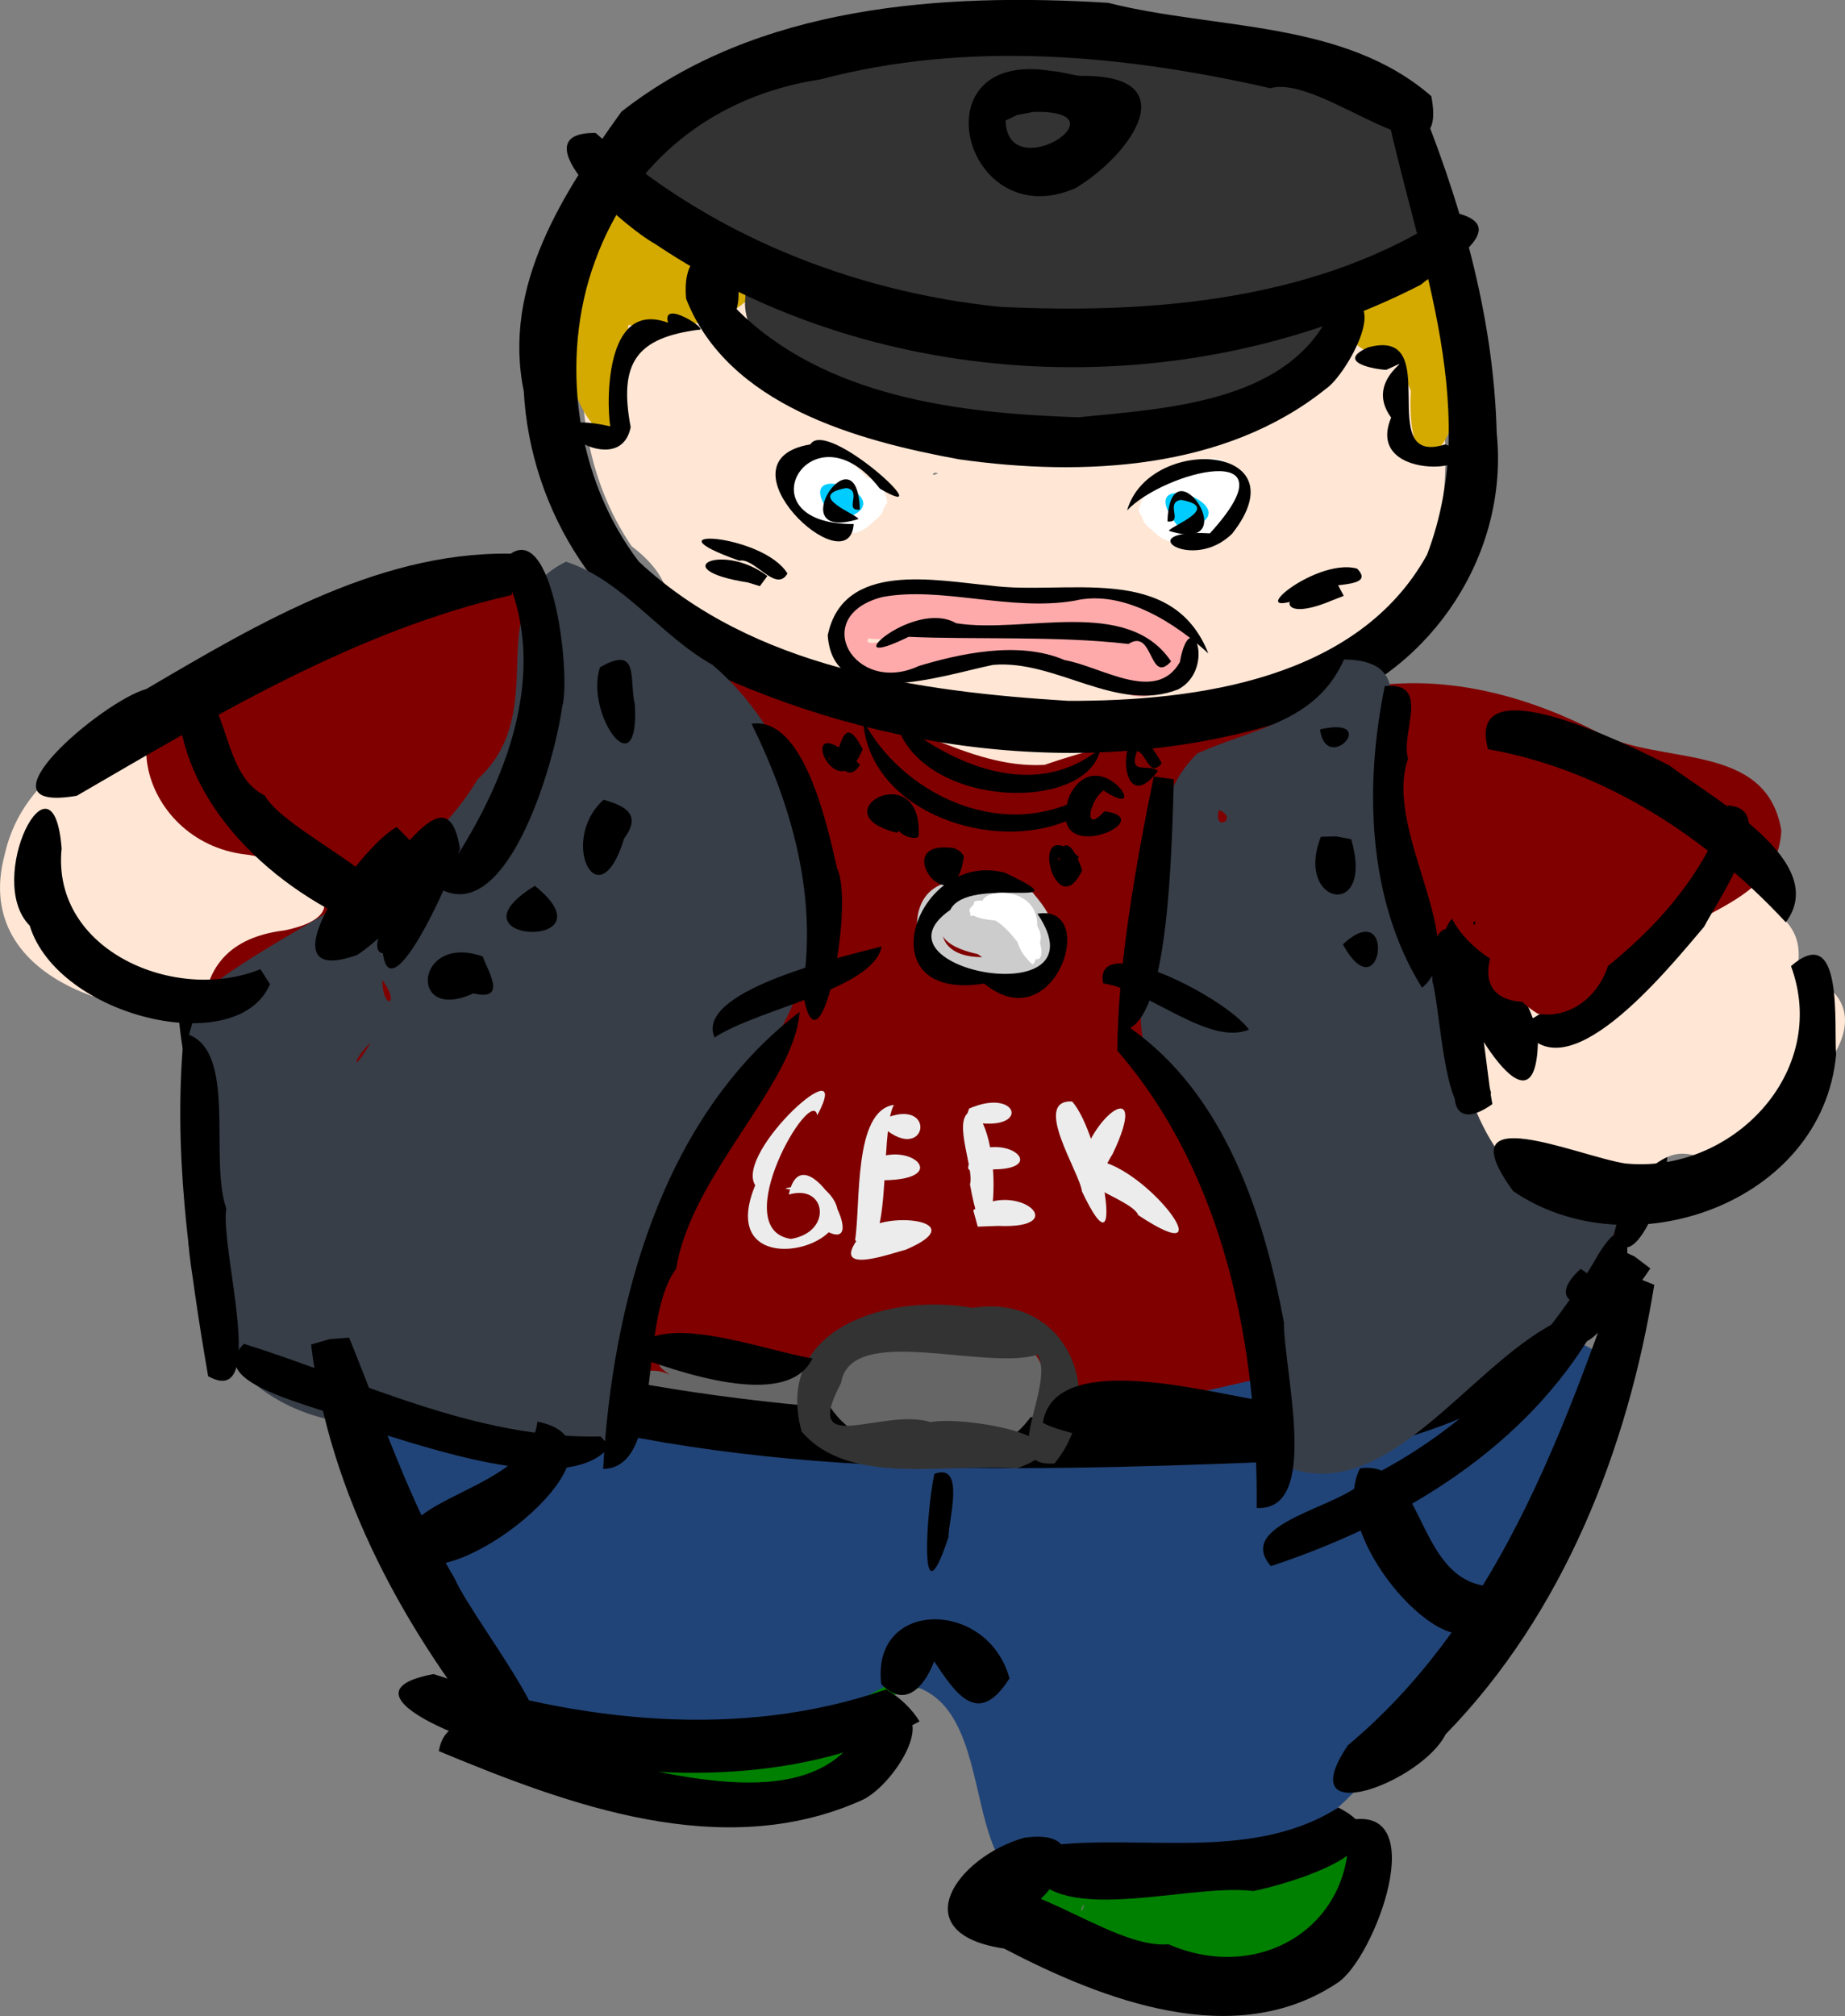 <?xml version="1.0" encoding="UTF-8" standalone="no"?>
<!-- Created with Inkscape (http://www.inkscape.org/) -->

<svg
   xmlns:dc="http://purl.org/dc/elements/1.1/"
   xmlns:cc="http://creativecommons.org/ns#"
   xmlns:rdf="http://www.w3.org/1999/02/22-rdf-syntax-ns#"
   xmlns:svg="http://www.w3.org/2000/svg"
   xmlns="http://www.w3.org/2000/svg"
   xmlns:sodipodi="http://sodipodi.sourceforge.net/DTD/sodipodi-0.dtd"
   xmlns:inkscape="http://www.inkscape.org/namespaces/inkscape"
   width="29.494"
   height="32.219"
   id="svg11630"
   version="1.1"
   inkscape:version="0.48.2 r9819"
   sodipodi:docname="walk_down3.svg">
  <rect width="100%" height="100%" fill="#808080" stroke="none"/>
  <defs
     id="defs11632" />
  <sodipodi:namedview
     id="base"
     pagecolor="#ffffff"
     bordercolor="#666666"
     borderopacity="1.0"
     inkscape:pageopacity="0.0"
     inkscape:pageshadow="2"
     inkscape:zoom="0.35"
     inkscape:cx="-215.45534"
     inkscape:cy="286.50403"
     inkscape:document-units="px"
     inkscape:current-layer="layer1"
     showgrid="false"
     fit-margin-top="0"
     fit-margin-left="0"
     fit-margin-right="0"
     fit-margin-bottom="0"
     inkscape:window-width="511"
     inkscape:window-height="434"
     inkscape:window-x="1"
     inkscape:window-y="55"
     inkscape:window-maximized="0" />
  <g
     inkscape:label="Layer 1"
     inkscape:groupmode="layer"
     id="layer1"
     transform="translate(-590.455,-786.647)">
    <g
       transform="translate(173.031,136.864)"
       id="g9636">
      <path
         inkscape:connector-curvature="0"
         id="path9796"
         d="m 434.775,650.202 c 1.323,0.175 2.747,-0.032 3.989,0.507 1.257,1.071 0.982,2.924 1.604,4.342 0.179,1.688 0.53,3.816 -1.087,4.973 -0.313,0.457 -2.619,0.893 -0.956,0.949 1.753,0.577 3.63,0.743 5.363,1.398 0.712,0.688 2.535,-0.011 1.737,1.406 0.293,0.7 0.889,0.678 0.725,1.535 1.696,0.527 0.208,2.151 -0.872,2.394 -1.7,0.304 -3.56,-0.169 -4.746,-1.476 -0.577,-1.347 -2.563,-1.441 -3.827,-1.996 -1.691,-0.227 -3.525,-0.541 -5.081,0.34 -1.751,0.19 -3.456,0.485 -5.192,0.811 -1.779,0.211 -3.616,-0.522 -5.215,0.466 -1.541,0.37 -4.276,-0.328 -3.719,-2.407 0.359,-1.601 2.127,-2.102 3.487,-2.575 1.714,-0.366 3.497,0.007 5.233,-0.217 1.291,0.016 2.72,-1.067 1.303,-2.139 -1.21,-1.785 -0.89,-4.199 -0.023,-6.057 1.273,-1.81 3.697,-2.123 5.747,-2.253 0.51,-0.008 1.021,-0.013 1.531,-0.002 z m -2.205,5.977 c -0.086,0.085 0.158,-0.01 0,0 z m 0.208,0.074 0.064,0.003 -0.064,-0.003 z m -0.415,1.086 c -0.109,0.074 0.151,-0.003 0,0 z m -1.803,3.826 c -0.277,0.252 0.453,0.247 0,0 z m -4.791,1.34 c 0.366,0.014 0.71,-0.007 0,0 z"
         style="color:#000000;fill:#ffe6d5;fill-opacity:1;fill-rule:nonzero;stroke:none;stroke-width:10;marker:none;visibility:visible;display:inline;overflow:visible;enable-background:accumulate" />
      <path
         inkscape:connector-curvature="0"
         id="path9798"
         d="m 440.601,656.668 c 0.316,-0.957 -0.787,-1.718 -0.496,-0.315 -0.023,1.508 0.964,0.026 0.417,-0.701 -0.672,-1.556 -0.811,2.68 0.051,0.936 0.555,-1.001 -1.316,-2.28 -0.608,-0.899 1.578,1.288 -0.145,-2.226 -0.895,-1.522 0.026,0.546 1.097,0.923 1.393,1.535 1.228,-0.547 -2.027,-3.28 -0.897,-1.403 0.256,0.893 1.561,1.035 0.804,0.005 -0.063,-0.874 -1.656,-1.342 -0.68,-0.279 1.089,1.295 0.877,-0.809 -0.199,-0.844 -2.364,-1.024 -4.998,-0.97 -7.518,-0.811 -1.419,0.117 -2.905,0.122 -4.168,0.832 -1.133,0.632 -0.841,2.123 -0.989,3.228 0.981,0.157 0.126,-1.674 0.222,-2.04 -1.059,-0.536 -0.738,2.579 -0.014,1.316 -0.267,-0.942 1.691,-3.043 0.337,-2.925 -0.456,0.654 -0.736,2.118 0.036,1.569 0.486,-0.6 0.813,-1.985 0.061,-1.248 -0.336,0.521 -0.876,2.299 0.228,1.375 0.476,-0.619 0.865,-1.382 0.083,-1.072 -1.486,1.256 1.688,0.59 0.958,-0.376 -0.852,-0.121 -2.162,1.469 -1.225,1.558 0.352,-0.651 0.494,-2.607 -0.503,-1.417 -0.002,0.889 1.215,-0.421 1.28,-0.339 0.624,0.346 3.16,0.107 1.675,-0.481 -0.903,0.14 -2.319,-0.566 -2.895,0.733 -0.371,1.235 1.428,-0.045 0.181,-0.215 -0.532,0.684 -0.369,3.079 0.582,1.446 0.048,-0.695 1.322,-0.495 0.539,-1.031 0.098,-0.703 -2.187,1.439 -0.591,1.036 1.095,-0.443 0.55,-2.239 -0.241,-0.827 -0.871,0.725 0.13,1.613 0.291,0.388 0.874,-0.856 -0.156,-2.063 -0.626,-0.7 -0.825,0.609 -0.184,2.555 0.337,1.056 0.554,-0.608 0.485,-2.686 -0.334,-1.328 -0.273,0.916 -1.577,2.991 -0.229,3.271 0.509,-0.589 -0.053,-2.99 -0.519,-1.635 -0.297,0.728 0.602,3.188 0.959,1.591 0.005,-1.193 0.072,-2.66 1.458,-2.833 1.521,-0.416 3.149,-0.351 4.72,-0.431 1.79,0.076 3.641,-0.063 5.331,0.649 0.653,0.234 2.071,1.243 1.026,0.021 -1.697,-0.636 1.12,2.637 0.418,0.881 -0.235,-0.963 -1.782,-0.834 -0.727,0.059 0.163,0.853 1.758,1.382 0.687,0.273 -0.478,-1.021 -2.23,-0.601 -0.803,0.109 0.251,0.775 1.606,1.373 0.642,0.259 -1.084,-0.46 0.172,1.178 -0.089,1.565 1.067,0.671 0.134,-2.222 -0.048,-0.986 -0.183,1.103 0.915,1.64 0.5,0.257 -0.43,-1.225 -0.664,1.122 0.079,0.708 z"
         style="color:#000000;fill:#d4aa00;fill-opacity:1;fill-rule:nonzero;stroke:none;stroke-width:10;marker:none;visibility:visible;display:inline;overflow:visible;enable-background:accumulate" />
      <path
         inkscape:connector-curvature="0"
         id="path9800"
         d="m 432.253,652.854 c -1.689,-0.046 -3.3,0.58 -4.88,1.019 -1.582,1.294 1.218,1.399 1.943,0.751 1.432,-0.747 3.043,-0.207 4.588,-0.269 1.68,-0.021 3.309,0.448 4.954,0.697 1.289,1.446 1.649,-1.334 -0.059,-1.115 -2.055,-0.526 -4.163,-0.935 -6.281,-1.081 l -0.266,-0.002 0,7e-5 z"
         style="color:#000000;fill:#d4aa00;fill-opacity:1;fill-rule:nonzero;stroke:none;stroke-width:10;marker:none;visibility:visible;display:inline;overflow:visible;enable-background:accumulate" />
      <path
         inkscape:connector-curvature="0"
         id="path9802"
         d="m 432.847,650.135 c -1.807,0.119 -3.834,0.253 -5.259,1.482 -1.262,1.656 1.842,1.76 1.75,2.926 -0.114,1.195 2.104,1.495 3.117,1.91 1.73,0.603 3.645,0.339 5.206,-0.538 1.029,-0.322 0.912,-1.463 1.974,-1.628 0.437,-0.503 1.22,-1.498 0.29,-2.212 -0.551,-0.498 -0.895,-1.426 -1.942,-1.298 -1.587,-0.772 -3.432,-0.503 -5.136,-0.642 z"
         style="color:#000000;fill:#333333;fill-opacity:1;fill-rule:nonzero;stroke:none;stroke-width:10;marker:none;visibility:visible;display:inline;overflow:visible;enable-background:accumulate" />
      <path
         inkscape:connector-curvature="0"
         id="path9804"
         d="m 432.973,675.202 c 1.767,0.268 2.871,1.792 3.582,3.294 0.849,0.372 3.254,-0.081 2.268,1.684 -0.738,1.219 -2.573,1.564 -3.909,1.128 -1.508,-0.611 -1.811,-2.012 -0.209,-2.558 -0.269,-1.323 -1.785,-2.488 -3.125,-1.814 -0.006,0.999 -0.374,1.931 -1.622,1.656 -1.285,0.488 -2.59,-0.203 -3.856,-0.403 -1.752,-0.351 0.63,-1.271 1.405,-0.815 1.892,0.602 2.414,-1.696 4.059,-2.009 0.462,-0.097 0.933,-0.184 1.407,-0.164 z m -7.786,3.21 -0.009,6.8e-4 0.009,-6.8e-4 z m 10.507,1.159 c -0.954,0.521 -1.045,0.704 0,0 z m -0.985,0.73 c -0.002,0.098 0.096,-0.232 0,0 z m -0.06,0.302 c 0.01,0.147 0.015,-0.125 0,0 z m 0.188,0.449 c 1.068,0.571 0.816,0.326 -0.047,-0.054 l 0.026,0.029 0.021,0.024 -3e-5,10e-6 z"
         style="color:#000000;fill:#008000;fill-opacity:1;fill-rule:nonzero;stroke:none;stroke-width:10;marker:none;visibility:visible;display:inline;overflow:visible;enable-background:accumulate" />
      <path
         inkscape:connector-curvature="0"
         id="path9806"
         d="m 426.785,658.979 c -2.037,0.067 -3.869,1.099 -5.833,1.542 -1.909,0.349 -1.332,2.712 0.39,2.917 0.753,0.079 2.056,0.92 0.632,1.214 -2,0.243 -1.229,2.389 -0.743,3.609 0.78,1.189 1.362,2.707 2.853,3.137 2.638,1.04 5.52,1.265 8.325,1.487 2.625,-0.27 5.367,-0.171 7.864,-1.12 1.113,-0.725 2.793,-0.941 3.284,-2.333 0.817,-1.489 -1.262,-2.555 -0.225,-3.805 0.44,-1.283 2.503,-1.151 2.568,-2.573 -0.241,-1.434 -1.949,-1.027 -2.923,-1.56 -1.305,-0.679 -2.8,-1.031 -4.249,-0.611 -1.521,0.435 -3.098,0.603 -4.606,1.124 -1.254,0.07 -2.315,-0.857 -3.6,-0.941 -1.095,-0.84 -2.367,-1.451 -3.621,-2.049 l -0.083,-0.027 -0.033,-0.011 c 0,0 0,-6e-5 0,-6e-5 z m 11.531,10.188 0.031,0 -0.031,0 z"
         style="color:#000000;fill:#800000;fill-opacity:1;fill-rule:nonzero;stroke:none;stroke-width:10;marker:none;visibility:visible;display:inline;overflow:visible;enable-background:accumulate" />
      <path
         inkscape:connector-curvature="0"
         id="path9808"
         d="m 434.112,665.366 c 0.917,-0.977 -1.243,-1.67 -0.75,-0.882 2.021,0.148 -1.333,-1.604 -1.28,0.151 -0.036,1.209 3.53,0.993 1.372,0.038 -0.724,-0.63 -1.57,0.105 -0.401,0.358 1.604,1.104 0.689,-1.222 -0.29,-0.812 0.099,0.958 2.252,0.78 0.715,0.009 -1.544,-0.487 0.495,1.106 0.344,0.04 -0.432,-0.773 -2.317,0.047 -1.095,0.37 0.262,-0.916 2.123,0.501 1.211,-0.584 -0.814,-0.745 -2.122,1.147 -1.097,0.453 0.368,-0.635 1.956,0.589 1.14,-0.381 -0.818,-0.608 -2.182,0.525 -0.639,0.316 1.165,-0.234 -1.361,-0.446 -0.111,0.122 1.273,0.718 0.097,-0.814 -0.368,-0.105 0.417,0.664 1.596,0.762 0.44,0.242 -0.76,-0.641 -1.141,0.233 -0.108,0.335 0.692,0.681 1.194,-0.164 0.125,0.033 -1.53,0.162 -0.662,-1.576 0.273,-0.724 1.139,0.064 -1.01,-0.5 -0.258,0.124 1.026,-0.294 0.07,0.911 0.776,0.895 z"
         style="color:#000000;fill:#cccccc;fill-opacity:1;fill-rule:nonzero;stroke:none;stroke-width:10;marker:none;visibility:visible;display:inline;overflow:visible;enable-background:accumulate" />
      <path
         inkscape:connector-curvature="0"
         id="path9810"
         d="m 441.847,670.948 c -2.977,0.413 -5.858,1.409 -8.846,1.708 -2.854,-0.068 -5.548,-1.142 -8.352,-1.525 -2.329,-0.08 -1.814,2.628 -0.658,3.739 0.838,1.14 1.754,3.366 3.447,2.346 1.469,0.258 2.937,0.239 4.231,-0.538 2.104,0.023 0.676,4.069 3.127,3.127 1.363,0.081 2.555,0.19 3.612,-0.815 1.515,-1.04 2.221,-3.18 3.493,-4.599 0.903,-0.879 2.603,-2.538 0.543,-3.235 -0.188,-0.096 -0.386,-0.179 -0.597,-0.207 z m -12.281,4.75 0.289,0.002 -0.289,-0.002 z"
         style="color:#000000;fill:#214478;fill-opacity:1;fill-rule:nonzero;stroke:none;stroke-width:10;marker:none;visibility:visible;display:inline;overflow:visible;enable-background:accumulate" />
      <path
         inkscape:connector-curvature="0"
         id="path9812"
         d="m 439.542,651.318 c 0.468,2.387 1.613,4.917 0.695,7.329 -1.098,1.99 -3.673,2.342 -5.736,2.337 -2.398,-0.148 -5.039,-0.519 -6.865,-2.226 -1.012,-1.322 -1.271,-3.241 -0.703,-4.793 0.581,-1.612 1.906,-2.655 3.605,-2.913 2.36,-0.626 4.842,-0.394 7.194,0.141 0.836,-0.243 2.876,1.731 2.573,0.127 -1.404,-1.222 -3.45,-1.057 -5.167,-1.492 -2.663,-0.163 -5.602,0.036 -7.779,1.739 -0.93,1.294 -1.909,2.782 -1.562,4.467 0.104,1.93 1.261,3.747 3.055,4.52 2.987,1.356 6.572,1.739 9.68,0.554 1.803,-0.644 3.015,-2.489 2.818,-4.407 -0.048,-1.903 -0.593,-3.759 -1.318,-5.507 l -0.252,0.035 -0.238,0.087 3.9e-4,3e-5 z"
         style="color:#000000;fill:#000000;fill-opacity:1;fill-rule:nonzero;stroke:none;stroke-width:10;marker:none;visibility:visible;display:inline;overflow:visible;enable-background:accumulate" />
      <path
         inkscape:connector-curvature="0"
         id="path9814"
         d="m 440.641,653.171 c -2.095,1.415 -4.783,1.637 -7.247,1.515 -2.367,-0.245 -4.678,-1.173 -6.448,-2.778 -1.272,-0.015 0.432,1.487 0.956,1.777 3.558,2.388 8.441,2.598 12.234,0.649 0.309,-0.267 1.575,-0.941 0.505,-1.162 z"
         style="color:#000000;fill:#000000;fill-opacity:1;fill-rule:nonzero;stroke:none;stroke-width:10;marker:none;visibility:visible;display:inline;overflow:visible;enable-background:accumulate" />
      <path
         inkscape:connector-curvature="0"
         id="path9816"
         d="m 434.222,650.916 c -2.161,-0.349 -1.387,2.65 0.395,1.874 0.896,-0.536 1.797,-1.824 0.068,-1.794 -0.155,-0.021 -0.307,-0.071 -0.462,-0.079 z m -0.281,0.656 c 1.531,-0.042 -0.411,1.213 -0.442,0.138 l 0.183,-0.089 0.26,-0.049 0,1.4e-4 z"
         style="color:#000000;fill:#000000;fill-opacity:1;fill-rule:nonzero;stroke:none;stroke-width:10;marker:none;visibility:visible;display:inline;overflow:visible;enable-background:accumulate" />
      <path
         inkscape:connector-curvature="0"
         id="path9818"
         d="m 441.212,661.757 c 1.855,0.328 3.492,1.402 4.76,2.766 0.71,-0.955 -1.115,-1.945 -1.863,-2.507 -0.672,-0.342 -3.276,-1.636 -2.897,-0.259 z"
         style="color:#000000;fill:#000000;fill-opacity:1;fill-rule:nonzero;stroke:none;stroke-width:10;marker:none;visibility:visible;display:inline;overflow:visible;enable-background:accumulate" />
      <path
         inkscape:connector-curvature="0"
         id="path9820"
         d="m 441.244,664.818 c 1.145,1.134 2.301,2.631 1.928,4.348 0.153,1.704 1.371,-1.001 0.729,-1.704 -0.26,-0.949 -1.59,-3.461 -2.657,-2.643 z"
         style="color:#000000;fill:#000000;fill-opacity:1;fill-rule:nonzero;stroke:none;stroke-width:10;marker:none;visibility:visible;display:inline;overflow:visible;enable-background:accumulate" />
      <path
         inkscape:connector-curvature="0"
         id="path9822"
         d="m 437.517,672.245 c -0.995,-0.38 -2.506,-0.209 -3.607,-0.109 -0.107,1.163 2.333,0.484 3.258,0.492 -0.282,-1.174 -2.447,-0.461 -3.512,-0.796 -1.673,0.081 -3.349,0.046 -5.021,0.042 -0.546,0.664 0.957,0.627 1.731,0.536 1.974,-0.378 -0.686,-1.176 -1.526,-0.798 -0.262,0.224 -1.261,-0.264 -0.711,0.145 -0.314,-0.18 -0.857,0.026 -0.32,0.3 0.898,0.294 2.064,0.386 3.057,0.185 0.059,-1.035 -1.761,-0.355 -2.504,-0.369 -0.084,0.976 1.6,0.436 2.478,0.772 2.127,0.108 4.284,0.304 6.399,0.018 0.325,-1.146 -2.128,-0.485 -2.924,-0.587 -1.648,0.298 0.719,0.909 1.386,0.655 0.492,-0.147 2.008,0.217 1.816,-0.487 z"
         style="color:#000000;fill:#666666;fill-opacity:1;fill-rule:nonzero;stroke:none;stroke-width:10;marker:none;visibility:visible;display:inline;overflow:visible;enable-background:accumulate" />
      <path
         inkscape:connector-curvature="0"
         id="path9824"
         d="m 443.275,669.734 c -1.705,1.943 -4.326,2.805 -6.865,2.683 -3.816,0.087 -7.688,-0.075 -11.379,-1.125 -1.804,-0.049 -3.114,-1.621 -3.413,-3.302 -0.51,-0.697 -0.183,-3.137 -1.357,-2.339 0.029,1.413 0.581,2.785 1.12,4.079 0.703,1.327 2.054,2.212 3.547,2.344 4.109,1.362 8.51,1.239 12.782,1.074 2.316,-0.145 4.768,-1.109 6.096,-3.093 l -0.249,-0.189 -0.283,-0.133 0,4.5e-4 z"
         style="color:#000000;fill:#000000;fill-opacity:1;fill-rule:nonzero;stroke:none;stroke-width:10;marker:none;visibility:visible;display:inline;overflow:visible;enable-background:accumulate" />
      <path
         inkscape:connector-curvature="0"
         id="path9826"
         d="m 426.472,658.76 c -1.414,0.697 -0.19,2.349 -1.411,3.476 -0.989,1.645 -2.846,2.227 -4.294,3.323 -0.663,1.051 -0.389,2.423 -0.327,3.607 -0.114,1.818 0.929,3.263 2.796,3.382 1.317,0.128 3.101,1.056 4.154,0.057 -0.145,-1.489 0.604,-2.775 1.292,-4.041 0.446,-1.389 1.654,-2.464 1.718,-3.939 0.179,-1.558 -0.387,-3.189 -1.585,-4.216 -0.831,-0.463 -1.427,-1.349 -2.342,-1.649 z m 3.969,6.562 0.312,0.052 -0.312,-0.052 z m -6.906,0.125 c 0.304,0.392 0.008,0.503 0,0 z m -0.188,1 c -0.311,0.537 -0.291,0.272 0,0 z"
         style="color:#000000;fill:#373e48;fill-opacity:1;fill-rule:nonzero;stroke:none;stroke-width:10;marker:none;visibility:visible;display:inline;overflow:visible;enable-background:accumulate" />
      <path
         inkscape:connector-curvature="0"
         id="path9828"
         d="m 438.91,660.323 c -0.454,1.008 -1.402,1.081 -2.344,1.5 -0.968,0.943 -0.543,2.474 -0.845,3.681 -0.428,1.766 1.504,2.777 1.733,4.451 0.849,0.945 0.067,2.637 0.621,3.303 1.55,0.507 2.834,-1.618 4.187,-2.324 1.299,-1.087 1.419,-2.935 0.6,-4.361 -0.371,-0.885 -0.977,-1.193 -1.813,-1.019 -0.967,-0.675 -1.361,-1.665 -1.524,-2.879 -0.376,-0.792 0.879,-2.335 -0.615,-2.352 z m -2,2.406 c 0.329,0.134 -0.098,0.37 0,0 z m 0.188,0.344 0.018,0.156 -0.018,-0.156 z"
         style="color:#000000;fill:#373e48;fill-opacity:1;fill-rule:nonzero;stroke:none;stroke-width:10;marker:none;visibility:visible;display:inline;overflow:visible;enable-background:accumulate" />
      <path
         inkscape:connector-curvature="0"
         id="path9830"
         d="m 441.097,664.448 c -0.953,0.53 -0.352,2.876 0.268,3.724 0.858,-0.374 1.034,1.418 2.021,0.549 0.634,-0.355 0.717,-0.733 1.501,-0.318 1.278,-0.152 1.34,-2.721 -0.284,-1.87 -0.573,0.197 -1.003,-1.195 -1.643,-0.31 -0.106,-1.016 -1.104,-0.974 -1.521,-1.761 l -0.342,-0.015 0,5e-5 z"
         style="color:#000000;fill:#ffe6d5;fill-opacity:1;fill-rule:nonzero;stroke:none;stroke-width:10;marker:none;visibility:visible;display:inline;overflow:visible;enable-background:accumulate" />
      <path
         inkscape:connector-curvature="0"
         id="path9832"
         d="m 445.041,662.656 c -0.53,1.593 -1.919,2.698 -3.297,3.512 0.67,1.186 2.33,-0.879 2.921,-1.573 0.2,-0.392 1.247,-1.901 0.376,-1.939 z"
         style="color:#000000;fill:#000000;fill-opacity:1;fill-rule:nonzero;stroke:none;stroke-width:10;marker:none;visibility:visible;display:inline;overflow:visible;enable-background:accumulate" />
      <path
         inkscape:connector-curvature="0"
         id="path9834"
         d="m 425.768,658.637 c -2.184,-0.104 -4.183,1.087 -6.006,2.158 -0.7,0.191 -2.825,1.997 -1.111,1.706 2.202,-1.277 4.454,-2.639 6.948,-3.207 l 0.113,-0.318 0.055,-0.339 -2e-5,-3e-5 z"
         style="color:#000000;fill:#000000;fill-opacity:1;fill-rule:nonzero;stroke:none;stroke-width:10;marker:none;visibility:visible;display:inline;overflow:visible;enable-background:accumulate" />
      <path
         inkscape:connector-curvature="0"
         id="path9836"
         d="m 420.266,660.735 c -0.083,1.764 1.431,3.199 2.94,3.836 1.408,-0.424 -1.165,-1.388 -1.55,-2.076 -0.779,-0.369 -0.515,-1.905 -1.39,-1.76 z"
         style="color:#000000;fill:#000000;fill-opacity:1;fill-rule:nonzero;stroke:none;stroke-width:10;marker:none;visibility:visible;display:inline;overflow:visible;enable-background:accumulate" />
      <path
         inkscape:connector-curvature="0"
         id="path9838"
         d="m 421.587,665.272 c -1.343,0.55 -3.344,-0.288 -3.178,-1.928 -0.13,-1.711 -1.244,0.496 -0.51,1.232 0.45,1.465 3.325,2.148 3.841,0.936 l -0.153,-0.24 5e-5,0 z"
         style="color:#000000;fill:#000000;fill-opacity:1;fill-rule:nonzero;stroke:none;stroke-width:10;marker:none;visibility:visible;display:inline;overflow:visible;enable-background:accumulate" />
      <path
         inkscape:connector-curvature="0"
         id="path9840"
         d="m 446.055,665.223 c 0.628,1.705 -0.96,3.327 -2.651,3.154 -0.749,-0.113 -2.895,-1.072 -1.791,0.442 1.86,1.272 4.944,0.204 5.163,-2.182 -0.039,-0.444 0.128,-2.15 -0.721,-1.414 z"
         style="color:#000000;fill:#000000;fill-opacity:1;fill-rule:nonzero;stroke:none;stroke-width:10;marker:none;visibility:visible;display:inline;overflow:visible;enable-background:accumulate" />
      <path
         inkscape:connector-curvature="0"
         id="path9842"
         d="m 443.294,670.165 c -0.956,2.734 -2.033,5.595 -4.323,7.511 -0.935,1.387 1.179,0.595 1.562,-0.175 1.881,-1.927 2.914,-4.559 3.336,-7.185 l -0.281,-0.111 -0.295,-0.041 z"
         style="color:#000000;fill:#000000;fill-opacity:1;fill-rule:nonzero;stroke:none;stroke-width:10;marker:none;visibility:visible;display:inline;overflow:visible;enable-background:accumulate" />
      <path
         inkscape:connector-curvature="0"
         id="path9844"
         d="m 433.562,676.606 c -0.35,-1.275 -2.216,-1.272 -2.05,0.092 0.675,0.693 1.024,-0.947 0.833,-0.382 0.356,0.532 0.711,1.089 1.217,0.29 z"
         style="color:#000000;fill:#000000;fill-opacity:1;fill-rule:nonzero;stroke:none;stroke-width:10;marker:none;visibility:visible;display:inline;overflow:visible;enable-background:accumulate" />
      <path
         inkscape:connector-curvature="0"
         id="path9846"
         d="m 422.397,671.271 c 0.29,2.401 1.518,4.63 3.042,6.47 1.74,0.601 -0.402,-1.948 -0.742,-2.722 -0.722,-1.213 -1.162,-2.558 -1.692,-3.858 l -0.31,0.023 -0.298,0.087 2e-5,0 z"
         style="color:#000000;fill:#000000;fill-opacity:1;fill-rule:nonzero;stroke:none;stroke-width:10;marker:none;visibility:visible;display:inline;overflow:visible;enable-background:accumulate" />
      <path
         inkscape:connector-curvature="0"
         id="path9848"
         d="m 438.818,678.671 c -1.504,0.951 -3.425,0.331 -5.017,0.672 0.136,1.384 2.539,0.519 3.66,0.662 0.524,-0.103 2.61,-0.697 1.357,-1.334 z"
         style="color:#000000;fill:#000000;fill-opacity:1;fill-rule:nonzero;stroke:none;stroke-width:10;marker:none;visibility:visible;display:inline;overflow:visible;enable-background:accumulate" />
      <path
         inkscape:connector-curvature="0"
         id="path9850"
         d="m 438.969,678.878 c 0.17,1.643 -1.372,2.629 -2.867,1.977 -0.931,0.095 -2.598,-1.392 -3.025,-0.705 0.322,1.142 2.408,-1.23 0.719,-0.997 -1.092,0.314 -1.934,1.533 -0.322,1.771 1.581,0.824 3.692,1.648 5.337,0.544 0.586,-0.388 1.526,-2.887 0.157,-2.591 z"
         style="color:#000000;fill:#000000;fill-opacity:1;fill-rule:nonzero;stroke:none;stroke-width:10;marker:none;visibility:visible;display:inline;overflow:visible;enable-background:accumulate" />
      <path
         inkscape:connector-curvature="0"
         id="path9852"
         d="m 431.59,676.783 c -2.345,0.813 -4.919,0.515 -7.235,-0.245 -1.722,0.318 1.023,1.295 1.711,1.333 2.004,0.378 4.219,0.408 6.058,-0.577 -0.126,-0.206 -0.324,-0.391 -0.534,-0.511 z"
         style="color:#000000;fill:#000000;fill-opacity:1;fill-rule:nonzero;stroke:none;stroke-width:10;marker:none;visibility:visible;display:inline;overflow:visible;enable-background:accumulate" />
      <path
         inkscape:connector-curvature="0"
         id="path9854"
         d="m 431.293,677.214 c -0.673,1.649 -2.984,0.942 -4.331,0.684 -0.753,-0.069 -2.346,-1.15 -2.523,-0.129 2.088,0.869 4.528,1.771 6.739,0.795 0.598,-0.246 1.477,-1.778 0.115,-1.35 z"
         style="color:#000000;fill:#000000;fill-opacity:1;fill-rule:nonzero;stroke:none;stroke-width:10;marker:none;visibility:visible;display:inline;overflow:visible;enable-background:accumulate" />
      <path
         inkscape:connector-curvature="0"
         id="path9856"
         d="m 441.585,664.698 c -0.845,-0.865 -1.54,0.061 -0.666,0.828 0.319,0.623 0.683,1.609 0.903,0.796 -0.077,-0.867 -1.647,-2.821 -1.498,-0.851 0.153,0.558 0.212,2.966 0.936,1.782 -0.358,-1.528 -1.122,0.984 0.021,0.176 -0.125,-0.634 -0.233,-2.698 -0.674,-2.108 0.187,0.682 1.394,2.805 1.403,1.051 -0.068,-0.657 -1.271,-2.482 -1.361,-1.479 0.447,0.265 0.833,0.619 0.937,-0.195 z"
         style="color:#000000;fill:#000000;fill-opacity:1;fill-rule:nonzero;stroke:none;stroke-width:10;marker:none;visibility:visible;display:inline;overflow:visible;enable-background:accumulate" />
      <path
         inkscape:connector-curvature="0"
         id="path9858"
         d="m 423.766,663 c -0.612,0.331 -2.196,2.602 -0.635,2.046 0.567,-0.347 2.389,-2.31 1.12,-1.953 -0.282,0.694 -1.061,1.876 -0.706,1.925 0.12,0.948 1.075,-1.145 1.232,-1.669 -0.238,-1.517 -1.342,0.897 -2.062,1.179 -0.232,1.414 1.032,-0.625 1.457,-1.025 l -0.181,-0.277 -0.225,-0.225 10e-6,-10e-6 z"
         style="color:#000000;fill:#000000;fill-opacity:1;fill-rule:nonzero;stroke:none;stroke-width:10;marker:none;visibility:visible;display:inline;overflow:visible;enable-background:accumulate" />
      <path
         inkscape:connector-curvature="0"
         id="path9860"
         d="m 439.561,660.748 c -0.328,1.593 -0.28,3.416 0.595,4.821 0.824,-0.673 -0.634,-2.51 -0.222,-3.662 -0.129,-0.4 0.378,-1.234 -0.374,-1.159 z"
         style="color:#000000;fill:#000000;fill-opacity:1;fill-rule:nonzero;stroke:none;stroke-width:10;marker:none;visibility:visible;display:inline;overflow:visible;enable-background:accumulate" />
      <path
         inkscape:connector-curvature="0"
         id="path9862"
         d="m 425.422,658.793 c 0.898,1.734 0.014,3.708 -1.022,5.16 1.096,0.714 1.881,-1.918 2.011,-2.876 0.151,-0.492 -0.169,-3.305 -0.989,-2.284 z"
         style="color:#000000;fill:#000000;fill-opacity:1;fill-rule:nonzero;stroke:none;stroke-width:10;marker:none;visibility:visible;display:inline;overflow:visible;enable-background:accumulate" />
      <path
         inkscape:connector-curvature="0"
         id="path9864"
         d="m 438.525,661.44 c 0.103,0.743 0.987,-0.224 2e-5,-5e-5 l -2e-5,5e-5 z"
         style="color:#000000;fill:#000000;fill-opacity:1;fill-rule:nonzero;stroke:none;stroke-width:10;marker:none;visibility:visible;display:inline;overflow:visible;enable-background:accumulate" />
      <path
         inkscape:connector-curvature="0"
         id="path9866"
         d="m 438.54,663.155 c -0.433,1.093 0.869,1.349 0.484,0.04 l -0.24,-0.045 -0.244,0.006 3.8e-4,-10e-5 z"
         style="color:#000000;fill:#000000;fill-opacity:1;fill-rule:nonzero;stroke:none;stroke-width:10;marker:none;visibility:visible;display:inline;overflow:visible;enable-background:accumulate" />
      <path
         inkscape:connector-curvature="0"
         id="path9868"
         d="m 438.891,664.876 c 0.622,1.129 0.867,-0.805 0,0 z"
         style="color:#000000;fill:#000000;fill-opacity:1;fill-rule:nonzero;stroke:none;stroke-width:10;marker:none;visibility:visible;display:inline;overflow:visible;enable-background:accumulate" />
      <path
         inkscape:connector-curvature="0"
         id="path9870"
         d="m 427.015,660.448 c -0.246,0.755 0.638,1.966 0.557,0.59 -0.094,-0.392 0.081,-0.957 -0.557,-0.59 z"
         style="color:#000000;fill:#000000;fill-opacity:1;fill-rule:nonzero;stroke:none;stroke-width:10;marker:none;visibility:visible;display:inline;overflow:visible;enable-background:accumulate" />
      <path
         inkscape:connector-curvature="0"
         id="path9872"
         d="m 427.072,662.565 c -0.727,0.655 -0.077,1.959 0.33,0.617 0.275,-0.37 0.041,-0.516 -0.33,-0.617 z"
         style="color:#000000;fill:#000000;fill-opacity:1;fill-rule:nonzero;stroke:none;stroke-width:10;marker:none;visibility:visible;display:inline;overflow:visible;enable-background:accumulate" />
      <path
         inkscape:connector-curvature="0"
         id="path9874"
         d="m 425.974,663.94 c -1.495,0.917 1.302,1.047 0,0 z"
         style="color:#000000;fill:#000000;fill-opacity:1;fill-rule:nonzero;stroke:none;stroke-width:10;marker:none;visibility:visible;display:inline;overflow:visible;enable-background:accumulate" />
      <path
         inkscape:connector-curvature="0"
         id="path9876"
         d="m 425.142,665.069 c -1.085,-0.382 -1.202,1.077 -0.151,0.59 0.571,0.138 0.206,-0.398 0.151,-0.59 z"
         style="color:#000000;fill:#000000;fill-opacity:1;fill-rule:nonzero;stroke:none;stroke-width:10;marker:none;visibility:visible;display:inline;overflow:visible;enable-background:accumulate" />
      <path
         inkscape:connector-curvature="0"
         id="path9878"
         d="m 442.692,670.062 c -0.883,0.804 1.074,0.691 0,0 z"
         style="color:#000000;fill:#000000;fill-opacity:1;fill-rule:nonzero;stroke:none;stroke-width:10;marker:none;visibility:visible;display:inline;overflow:visible;enable-background:accumulate" />
      <path
         inkscape:connector-curvature="0"
         id="path9880"
         d="m 431.549,657.926 c -0.239,0.625 -2.112,0.11 -1.16,-0.215 1.006,0.104 0.757,0.949 -0.111,0.33 -0.495,-0.279 -0.33,-1.261 0.318,-1.039 0.859,0.164 1.391,1.434 0.038,0.943 -1.189,-0.495 0.378,-1.504 0.409,-0.291 -0.876,0.479 0.342,-0.855 0.567,0.151 -0.686,1.268 -1.499,-0.327 -0.445,0.092 -1.121,-0.009 -0.757,-0.919 0.141,-0.383 0.895,0.738 -1.288,0.77 -0.384,0.388 0.969,-0.447 -0.503,0.518 -0.394,-0.234 -0.228,-0.474 0.495,-0.149 0.663,0.065 -0.052,0.206 -0.933,-0.605 -0.786,-0.414 -0.387,0.297 0.634,0.629 0.526,0.644 -0.111,1.052 -1.432,-0.847 -0.345,-0.114 0.222,0.143 0.748,-0.231 0.962,0.077 z"
         style="color:#000000;fill:#ffffff;fill-opacity:1;fill-rule:nonzero;stroke:none;stroke-width:10;marker:none;visibility:visible;display:inline;overflow:visible;enable-background:accumulate" />
      <path
         inkscape:connector-curvature="0"
         id="path9882"
         d="m 430.832,658.095 c 1.239,-0.306 -0.929,-1.107 -0.105,-0.06 0.966,0.046 -0.207,-0.558 0.147,-0.199 -0.02,-0.076 0.194,0.085 -0.042,0.259 z"
         style="color:#000000;fill:#00ccff;fill-opacity:1;fill-rule:nonzero;stroke:none;stroke-width:10;marker:none;visibility:visible;display:inline;overflow:visible;enable-background:accumulate" />
      <path
         inkscape:connector-curvature="0"
         id="path9884"
         d="m 435.354,660.832 c 0.736,0.424 1.568,-0.858 0.753,-1.218 -0.933,-0.542 -2.082,-0.181 -3.104,-0.393 -0.757,-0.082 -1.993,-0.366 -2.281,0.596 -0.258,0.97 1.144,0.985 1.713,0.68 0.349,-0.316 0.984,-0.218 1.185,-0.21 0.722,0.198 1.458,0.388 2.209,0.454 0.967,-1.4 -1.98,-1.218 -2.849,-1.292 -0.48,-0.157 -2.782,0.582 -1.363,0.548 -0.158,0.645 1.014,-0.047 1.413,0.108 0.947,-0.089 2.137,0.465 2.803,0.02 -0.712,-0.136 -1.406,-0.261 -2.099,-0.472 -0.597,-0.087 -1.346,0.019 -1.764,0.361 -0.086,-0.136 -0.912,0.233 -0.612,-0.096 0.192,-0.369 0.71,-0.147 1.251,-0.151 0.99,0.178 2.027,0.046 3.001,0.216 0.555,0.002 0.057,0.481 0.093,0.369 -0.314,-0.122 -0.28,0.326 -0.348,0.481 z"
         style="color:#000000;fill:#ffaaaa;fill-opacity:1;fill-rule:nonzero;stroke:none;stroke-width:10;marker:none;visibility:visible;display:inline;overflow:visible;enable-background:accumulate" />
      <path
         inkscape:connector-curvature="0"
         id="path9886"
         d="m 436.145,660.354 c -0.697,-1.043 -2.351,-0.434 -3.436,-0.611 -0.703,-0.404 -2.003,0.829 -0.759,0.217 1.008,0.048 2.387,-0.018 3.514,0.115 0.403,-0.263 0.326,0.663 0.681,0.279 z"
         style="color:#000000;fill:#000000;fill-opacity:1;fill-rule:nonzero;stroke:none;stroke-width:10;marker:none;visibility:visible;display:inline;overflow:visible;enable-background:accumulate" />
      <path
         inkscape:connector-curvature="0"
         id="path9888"
         d="m 436.739,660.222 c -0.582,-1.462 -2.278,-0.918 -3.477,-1.08 -0.889,-0.083 -2.361,-0.397 -2.606,0.795 0.089,1.252 1.835,0.636 2.644,0.472 1.015,-0.087 1.973,0.781 2.962,0.39 0.612,-0.331 0.195,-1.392 0.023,-0.434 -0.382,0.67 -1.248,0.072 -1.843,-0.033 -0.741,-0.319 -1.705,-0.093 -2.328,0.094 -1.033,0.481 -1.762,-0.798 -0.586,-1.101 0.933,-0.178 2.047,0.235 3.076,0.058 0.798,-0.19 1.644,0.391 2.134,0.84 z"
         style="color:#000000;fill:#000000;fill-opacity:1;fill-rule:nonzero;stroke:none;stroke-width:10;marker:none;visibility:visible;display:inline;overflow:visible;enable-background:accumulate" />
      <path
         inkscape:connector-curvature="0"
         id="path9890"
         d="m 430.012,658.949 c -0.39,-0.642 -2.337,-0.755 -0.769,-0.205 0.239,-0.058 0.586,0.523 0.769,0.205 z"
         style="color:#000000;fill:#000000;fill-opacity:1;fill-rule:nonzero;stroke:none;stroke-width:10;marker:none;visibility:visible;display:inline;overflow:visible;enable-background:accumulate" />
      <path
         inkscape:connector-curvature="0"
         id="path9892"
         d="m 429.691,658.989 c -0.716,-0.547 -1.65,-0.106 -0.311,0.103 l 0.191,0.059 0.12,-0.162 -2e-5,10e-6 z"
         style="color:#000000;fill:#000000;fill-opacity:1;fill-rule:nonzero;stroke:none;stroke-width:10;marker:none;visibility:visible;display:inline;overflow:visible;enable-background:accumulate" />
      <path
         inkscape:connector-curvature="0"
         id="path9894"
         d="m 439.119,658.871 c -0.706,-0.199 -2.079,1.011 -0.615,0.355 0.077,-0.145 0.937,-0.025 0.615,-0.355 z"
         style="color:#000000;fill:#000000;fill-opacity:1;fill-rule:nonzero;stroke:none;stroke-width:10;marker:none;visibility:visible;display:inline;overflow:visible;enable-background:accumulate" />
      <path
         inkscape:connector-curvature="0"
         id="path9896"
         d="m 438.806,659.119 c -0.877,-0.057 -1.127,0.698 -0.093,0.262 l 0.192,-0.075 -0.099,-0.187 -5e-5,-4e-5 z"
         style="color:#000000;fill:#000000;fill-opacity:1;fill-rule:nonzero;stroke:none;stroke-width:10;marker:none;visibility:visible;display:inline;overflow:visible;enable-background:accumulate" />
      <path
         inkscape:connector-curvature="0"
         id="path9898"
         d="m 439.164,673.25 c -0.64,1.275 2.15,3.97 1.99,1.877 -1.114,-0.178 -0.961,-2.026 -1.99,-1.877 z"
         style="color:#000000;fill:#000000;fill-opacity:1;fill-rule:nonzero;stroke:none;stroke-width:10;marker:none;visibility:visible;display:inline;overflow:visible;enable-background:accumulate" />
      <path
         inkscape:connector-curvature="0"
         id="path9900"
         d="m 426.015,672.503 c -0.123,1.194 -2.835,1.245 -1.872,2.271 0.916,0.24 3.506,-1.943 1.872,-2.271 z"
         style="color:#000000;fill:#000000;fill-opacity:1;fill-rule:nonzero;stroke:none;stroke-width:10;marker:none;visibility:visible;display:inline;overflow:visible;enable-background:accumulate" />
      <path
         inkscape:connector-curvature="0"
         id="path9902"
         d="m 438.755,654.629 c -0.629,1.586 -2.639,1.676 -4.091,1.823 -1.899,-0.061 -4.06,-0.322 -5.464,-1.728 0.234,-0.924 -0.916,-1.33 -0.808,-0.167 0.664,1.699 2.727,2.268 4.365,2.567 1.979,0.28 4.248,0.17 5.864,-1.128 0.328,-0.216 1.13,-1.638 0.134,-1.366 z"
         style="color:#000000;fill:#000000;fill-opacity:1;fill-rule:nonzero;stroke:none;stroke-width:10;marker:none;visibility:visible;display:inline;overflow:visible;enable-background:accumulate" />
      <path
         inkscape:connector-curvature="0"
         id="path9904"
         d="m 431.17,657.928 c -0.041,-1.332 -1.285,0.547 -0.024,0.15 -0.006,-0.069 -0.867,-0.375 -0.193,-0.495 0.265,0.038 -0.048,0.374 0.217,0.345 z"
         style="color:#000000;fill:#000000;fill-opacity:1;fill-rule:nonzero;stroke:none;stroke-width:10;marker:none;visibility:visible;display:inline;overflow:visible;enable-background:accumulate" />
      <path
         inkscape:connector-curvature="0"
         id="path9906"
         d="m 430.378,656.885 c -1.551,0.26 0.623,2.274 0.693,1.273 -1.824,0.014 -0.671,-1.975 0.419,-0.565 1.034,0.605 -0.846,-1.141 -1.112,-0.708 z"
         style="color:#000000;fill:#000000;fill-opacity:1;fill-rule:nonzero;stroke:none;stroke-width:10;marker:none;visibility:visible;display:inline;overflow:visible;enable-background:accumulate" />
      <path
         inkscape:connector-curvature="0"
         id="path9908"
         d="m 435.685,658.069 c 0.239,0.625 2.112,0.11 1.16,-0.216 -1.006,0.104 -0.757,0.949 0.111,0.33 0.495,-0.279 0.33,-1.261 -0.318,-1.039 -0.86,0.164 -1.391,1.434 -0.038,0.943 1.189,-0.495 -0.378,-1.504 -0.409,-0.291 0.876,0.479 -0.342,-0.855 -0.567,0.151 0.686,1.268 1.499,-0.327 0.445,0.092 1.121,-0.009 0.757,-0.92 -0.141,-0.383 -0.895,0.738 1.288,0.77 0.384,0.388 -0.969,-0.447 0.503,0.518 0.394,-0.234 0.228,-0.474 -0.495,-0.149 -0.663,0.065 0.052,0.206 0.933,-0.605 0.786,-0.413 0.387,0.297 -0.634,0.629 -0.526,0.644 0.111,1.052 1.432,-0.847 0.345,-0.114 -0.222,0.143 -0.747,-0.23 -0.962,0.077 z"
         style="color:#000000;fill:#ffffff;fill-opacity:1;fill-rule:nonzero;stroke:none;stroke-width:10;marker:none;visibility:visible;display:inline;overflow:visible;enable-background:accumulate" />
      <path
         inkscape:connector-curvature="0"
         id="path9910"
         d="m 436.353,658.245 c 1.239,-0.306 -0.929,-1.107 -0.105,-0.06 0.966,0.046 -0.207,-0.558 0.147,-0.199 -0.02,-0.076 0.194,0.085 -0.042,0.259 z"
         style="color:#000000;fill:#00ccff;fill-opacity:1;fill-rule:nonzero;stroke:none;stroke-width:10;marker:none;visibility:visible;display:inline;overflow:visible;enable-background:accumulate" />
      <path
         inkscape:connector-curvature="0"
         id="path9912"
         d="m 436.087,658.117 c 0.041,-1.332 1.285,0.547 0.024,0.15 0.006,-0.069 0.866,-0.375 0.193,-0.495 -0.265,0.038 0.048,0.374 -0.217,0.345 z"
         style="color:#000000;fill:#000000;fill-opacity:1;fill-rule:nonzero;stroke:none;stroke-width:10;marker:none;visibility:visible;display:inline;overflow:visible;enable-background:accumulate" />
      <path
         inkscape:connector-curvature="0"
         id="path9914"
         d="m 435.442,657.94 c 0.348,-1.216 2.81,-1.066 1.68,0.371 -0.646,0.64 -1.658,-0.079 -0.357,-0.004 1.408,-1.541 -0.741,-0.985 -1.323,-0.367 z"
         style="color:#000000;fill:#000000;fill-opacity:1;fill-rule:nonzero;stroke:none;stroke-width:10;marker:none;visibility:visible;display:inline;overflow:visible;enable-background:accumulate" />
      <path
         inkscape:connector-curvature="0"
         id="path9918"
         d="m 437.391,666.238 c -0.393,-0.534 -2.495,-1.59 -2.332,-0.739 0.754,0.117 1.687,1.004 2.332,0.739 z"
         style="color:#000000;fill:#000000;fill-opacity:1;fill-rule:nonzero;stroke:none;stroke-width:10;marker:none;visibility:visible;display:inline;overflow:visible;enable-background:accumulate" />
      <path
         inkscape:connector-curvature="0"
         id="path9920"
         d="m 431.518,664.909 c -0.78,0.198 -2.987,0.732 -2.671,1.454 0.725,-0.472 2.54,-0.765 2.671,-1.454 z"
         style="color:#000000;fill:#000000;fill-opacity:1;fill-rule:nonzero;stroke:none;stroke-width:10;marker:none;visibility:visible;display:inline;overflow:visible;enable-background:accumulate" />
      <path
         inkscape:connector-curvature="0"
         id="path9922"
         d="m 429.438,661.35 c 0.647,1.31 1.062,2.775 0.813,4.25 0.247,1.627 0.851,-1.329 0.554,-1.942 -0.16,-0.705 -0.534,-2.431 -1.367,-2.308 z"
         style="color:#000000;fill:#000000;fill-opacity:1;fill-rule:nonzero;stroke:none;stroke-width:10;marker:none;visibility:visible;display:inline;overflow:visible;enable-background:accumulate" />
      <path
         inkscape:connector-curvature="0"
         id="path9924"
         d="m 430.206,665.956 c -2.218,1.687 -3,4.709 -3.14,7.302 0.999,-0.01 0.536,-2.357 1.167,-3.198 0.243,-1.514 1.891,-2.942 1.974,-4.104 l -8.2e-4,4e-5 z"
         style="color:#000000;fill:#000000;fill-opacity:1;fill-rule:nonzero;stroke:none;stroke-width:10;marker:none;visibility:visible;display:inline;overflow:visible;enable-background:accumulate" />
      <path
         inkscape:connector-curvature="0"
         id="path9926"
         d="m 427.025,672.74 c -2.004,0.048 -3.834,-0.896 -5.702,-1.48 -0.737,0.734 1.615,1.043 2.185,1.432 1.082,0.333 3.055,0.97 3.663,0.207 l -0.146,-0.159 -10e-6,-4e-5 z"
         style="color:#000000;fill:#000000;fill-opacity:1;fill-rule:nonzero;stroke:none;stroke-width:10;marker:none;visibility:visible;display:inline;overflow:visible;enable-background:accumulate" />
      <path
         inkscape:connector-curvature="0"
         id="path9928"
         d="m 420.366,666.298 c -0.181,1.828 0.076,3.679 0.385,5.479 0.965,0.536 0.189,-2.016 0.29,-2.682 -0.283,-0.803 0.199,-2.591 -0.675,-2.798 z"
         style="color:#000000;fill:#000000;fill-opacity:1;fill-rule:nonzero;stroke:none;stroke-width:10;marker:none;visibility:visible;display:inline;overflow:visible;enable-background:accumulate" />
      <path
         inkscape:connector-curvature="0"
         id="path9930"
         d="m 435.868,662.194 c -0.29,1.416 -0.576,3.035 -0.582,4.381 1.723,1.994 2.248,4.738 2.227,7.308 1.024,0.056 0.44,-2.135 0.435,-2.971 -0.324,-1.735 -0.954,-3.644 -2.458,-4.7 0.613,-0.329 0.664,-2.774 0.699,-3.976 l -0.32,-0.042 -1.1e-4,-1.4e-4 z"
         style="color:#000000;fill:#000000;fill-opacity:1;fill-rule:nonzero;stroke:none;stroke-width:10;marker:none;visibility:visible;display:inline;overflow:visible;enable-background:accumulate" />
      <path
         inkscape:connector-curvature="0"
         id="path9932"
         d="m 437.741,674.812 c 1.977,-0.652 3.915,-1.785 5.05,-3.592 0.758,-0.41 0.919,-2.712 0.114,-1.269 -0.875,1.473 -2.115,2.713 -3.66,3.472 -0.33,0.448 -2.11,0.69 -1.505,1.39 z"
         style="color:#000000;fill:#000000;fill-opacity:1;fill-rule:nonzero;stroke:none;stroke-width:10;marker:none;visibility:visible;display:inline;overflow:visible;enable-background:accumulate" />
      <path
         inkscape:connector-curvature="0"
         id="path9934"
         d="m 432.36,673.339 c -0.124,0.576 -0.258,2.474 0.227,1.009 -0.009,-0.234 0.284,-1.204 -0.227,-1.009 z"
         style="color:#000000;fill:#000000;fill-opacity:1;fill-rule:nonzero;stroke:none;stroke-width:10;marker:none;visibility:visible;display:inline;overflow:visible;enable-background:accumulate" />
      <path
         inkscape:connector-curvature="0"
         id="path9936"
         d="m 435.995,661.983 c -0.707,-1.32 -0.794,1.088 -0.061,0.121 -0.142,-0.129 -0.483,0.083 -0.333,-0.318 0.159,0.039 0.184,0.433 0.394,0.197 z"
         style="color:#000000;fill:#000000;fill-opacity:1;fill-rule:nonzero;stroke:none;stroke-width:10;marker:none;visibility:visible;display:inline;overflow:visible;enable-background:accumulate" />
      <path
         inkscape:connector-curvature="0"
         id="path9938"
         d="m 434.908,662.304 c 1.084,0.821 0.096,-0.761 -0.386,0.195 -0.437,1.222 1.51,0.372 0.557,0.25 -0.441,0.486 -0.164,-0.556 0.234,-0.36 l -0.276,-0.18 -0.129,0.095 4e-4,4e-5 z"
         style="color:#000000;fill:#000000;fill-opacity:1;fill-rule:nonzero;stroke:none;stroke-width:10;marker:none;visibility:visible;display:inline;overflow:visible;enable-background:accumulate" />
      <path
         inkscape:connector-curvature="0"
         id="path9940"
         d="m 434.671,663.481 c -0.85,-0.782 -0.384,1.14 0.053,0.21 -0.3,-0.859 -0.46,-0.068 -0.312,-0.016 -0.207,-0.452 0.091,0.106 0.259,-0.195 z"
         style="color:#000000;fill:#000000;fill-opacity:1;fill-rule:nonzero;stroke:none;stroke-width:10;marker:none;visibility:visible;display:inline;overflow:visible;enable-background:accumulate" />
      <path
         inkscape:connector-curvature="0"
         id="path9942"
         d="m 434.008,664.386 c 1.105,1.629 -2.774,0.897 -1.394,-0.06 0.281,-0.575 2.225,0.042 0.872,-0.596 -1.416,-0.372 -2.261,2.082 -0.329,1.772 1.138,0.933 1.852,-1.286 0.85,-1.115 z"
         style="color:#000000;fill:#000000;fill-opacity:1;fill-rule:nonzero;stroke:none;stroke-width:10;marker:none;visibility:visible;display:inline;overflow:visible;enable-background:accumulate" />
      <path
         inkscape:connector-curvature="0"
         id="path9944"
         d="m 432.707,663.344 c -1.142,-0.197 -0.027,1.317 0.126,0.122 -0.26,-0.441 -0.691,0.6 -0.201,-0.025 l 0.075,-0.097 2.2e-4,2e-4 z"
         style="color:#000000;fill:#000000;fill-opacity:1;fill-rule:nonzero;stroke:none;stroke-width:10;marker:none;visibility:visible;display:inline;overflow:visible;enable-background:accumulate" />
      <path
         inkscape:connector-curvature="0"
         id="path9946"
         d="m 432.111,663.122 c 0.043,-1.261 -1.606,-0.338 -0.351,-0.031 0.361,-0.214 -0.732,-0.723 0.056,-0.141 -0.166,0.145 0.306,0.313 0.295,0.172 z"
         style="color:#000000;fill:#000000;fill-opacity:1;fill-rule:nonzero;stroke:none;stroke-width:10;marker:none;visibility:visible;display:inline;overflow:visible;enable-background:accumulate" />
      <path
         inkscape:connector-curvature="0"
         id="path9948"
         d="m 431.173,662.005 c -1.136,-1.092 -0.397,0.855 0.041,-0.25 -0.383,-0.741 -0.329,0.328 -0.562,0.14 0.191,0.035 0.313,0.432 0.521,0.11 z"
         style="color:#000000;fill:#000000;fill-opacity:1;fill-rule:nonzero;stroke:none;stroke-width:10;marker:none;visibility:visible;display:inline;overflow:visible;enable-background:accumulate" />
      <path
         inkscape:connector-curvature="0"
         id="path9950"
         d="m 435.017,661.742 c -1.152,0.938 -2.58,0.113 -3.285,-0.481 0.326,1.451 3.093,1.541 3.285,0.481 z"
         style="color:#000000;fill:#000000;fill-opacity:1;fill-rule:nonzero;stroke:none;stroke-width:10;marker:none;visibility:visible;display:inline;overflow:visible;enable-background:accumulate" />
      <path
         inkscape:connector-curvature="0"
         id="path9952"
         d="m 434.731,662.524 c -1.332,0.726 -2.923,-0.087 -3.51,-1.236 0.084,1.415 1.933,2.098 3.169,1.648 0.094,-0.032 0.825,-0.279 0.341,-0.413 z"
         style="color:#000000;fill:#000000;fill-opacity:1;fill-rule:nonzero;stroke:none;stroke-width:10;marker:none;visibility:visible;display:inline;overflow:visible;enable-background:accumulate" />
      <path
         inkscape:connector-curvature="0"
         id="path9954"
         d="m 434.037,665.009 c -0.081,-1.312 -0.677,-0.392 -0.179,0.115 0.984,-0.896 -2.005,-1.258 -0.363,-0.64 0.401,0.021 0.371,1.335 0.551,0.332 0.104,-0.564 -1.217,-0.881 -1.107,-0.392 0.764,-0.178 1.06,1.476 1.066,0.125 -0.02,-0.836 -1.625,-0.462 -0.449,-0.02 0.247,0.698 0.782,0.871 0.359,-0.033 -0.496,-0.617 -0.944,-0.208 -0.251,-0.088 -0.038,0.818 0.685,0.885 0.129,0.075 -0.568,-0.6 -1.423,-0.032 -0.379,0.016 0.458,-0.04 0.624,1.218 0.587,0.2 -0.136,-0.912 -1.96,-0.409 -0.426,-0.211 0.204,0.407 0.418,1.246 0.385,0.104 -0.373,-0.928 -0.446,0.518 0.078,0.417 l -5.2e-4,7.4e-4 z"
         style="color:#000000;fill:#ffffff;fill-opacity:1;fill-rule:nonzero;stroke:none;stroke-width:10;marker:none;visibility:visible;display:inline;overflow:visible;enable-background:accumulate" />
      <path
         inkscape:connector-curvature="0"
         id="path9956"
         d="m 431.566,670.916 c -1.762,-0.056 -1.088,2.041 0.308,1.948 1.388,0.992 3.395,-1.346 1.401,-1.816 -0.562,-0.132 -1.138,-0.091 -1.709,-0.132 z"
         style="color:#000000;fill:#666666;fill-opacity:1;fill-rule:nonzero;stroke:none;stroke-width:10;marker:none;visibility:visible;display:inline;overflow:visible;enable-background:accumulate" />
      <path
         inkscape:connector-curvature="0"
         id="path9958"
         d="m 434.282,673.171 c 0.896,-1.104 0.171,-2.727 -1.311,-2.485 -1.303,-0.24 -3.19,0.3 -2.732,1.976 0.763,0.893 2.335,0.494 3.437,0.59 1.312,-0.468 -0.825,-0.851 -1.374,-0.741 -0.784,-0.24 -2.08,0.594 -1.433,-0.625 0.148,-0.964 2.298,-0.189 3.142,-0.452 0.293,0.503 -0.656,1.812 0.271,1.737 z"
         style="color:#000000;fill:#333333;fill-opacity:1;fill-rule:nonzero;stroke:none;stroke-width:10;marker:none;visibility:visible;display:inline;overflow:visible;enable-background:accumulate" />
      <path
         inkscape:connector-curvature="0"
         id="path9960"
         d="m 437.491,672.151 c -0.929,-0.158 -3.22,-0.764 -3.396,0.371 0.606,0.338 3.702,0.741 3.396,-0.371 z"
         style="color:#000000;fill:#000000;fill-opacity:1;fill-rule:nonzero;stroke:none;stroke-width:10;marker:none;visibility:visible;display:inline;overflow:visible;enable-background:accumulate" />
      <path
         inkscape:connector-curvature="0"
         id="path9962"
         d="m 430.412,671.493 c -0.792,-0.128 -2.546,-0.814 -2.884,-0.052 0.68,0.243 2.477,0.902 2.884,0.052 z"
         style="color:#000000;fill:#000000;fill-opacity:1;fill-rule:nonzero;stroke:none;stroke-width:10;marker:none;visibility:visible;display:inline;overflow:visible;enable-background:accumulate" />
      <path
         inkscape:connector-curvature="0"
         id="path9964"
         d="m 430.488,667.606 c -0.089,-0.5 -1.452,1.823 -0.421,1.977 0.672,-0.107 0.57,-0.886 -0.033,-0.709 0.226,-1.098 1.415,1.086 0.548,0.554 0.41,-0.883 -1.446,-0.515 -0.104,-0.739 1.325,0.915 -1.716,1.805 -0.981,0.037 -0.34,-0.534 1.613,-2.279 0.992,-1.119 z"
         style="color:#000000;fill:#ececec;fill-opacity:1;fill-rule:nonzero;stroke:none;stroke-width:10;marker:none;visibility:visible;display:inline;overflow:visible;enable-background:accumulate" />
      <path
         inkscape:connector-curvature="0"
         id="path9966"
         d="m 431.714,667.441 c -0.244,0.427 0.002,2.698 -0.621,2.162 0.093,-0.578 -0.03,-2.07 0.621,-2.162 z"
         style="color:#000000;fill:#ececec;fill-opacity:1;fill-rule:nonzero;stroke:none;stroke-width:10;marker:none;visibility:visible;display:inline;overflow:visible;enable-background:accumulate" />
      <path
         inkscape:connector-curvature="0"
         id="path9968"
         d="m 431.447,667.715 c 1.016,-0.533 0.82,0.822 0,0 z"
         style="color:#000000;fill:#ececec;fill-opacity:1;fill-rule:nonzero;stroke:none;stroke-width:10;marker:none;visibility:visible;display:inline;overflow:visible;enable-background:accumulate" />
      <path
         inkscape:connector-curvature="0"
         id="path9970"
         d="m 431.23,668.424 c 0.621,-0.529 1.507,0.21 0.31,0.222 l -0.202,0.003 -0.108,-0.225 -4e-5,-1.3e-4 z"
         style="color:#000000;fill:#ececec;fill-opacity:1;fill-rule:nonzero;stroke:none;stroke-width:10;marker:none;visibility:visible;display:inline;overflow:visible;enable-background:accumulate" />
      <path
         inkscape:connector-curvature="0"
         id="path9972"
         d="m 431.159,669.553 c 0.183,-0.453 1.935,-0.302 0.741,0.204 -0.19,0.041 -1.233,0.438 -0.741,-0.204 z"
         style="color:#000000;fill:#ececec;fill-opacity:1;fill-rule:nonzero;stroke:none;stroke-width:10;marker:none;visibility:visible;display:inline;overflow:visible;enable-background:accumulate" />
      <path
         inkscape:connector-curvature="0"
         id="path9974"
         d="m 433.005,667.533 c 0.549,0.586 0.241,2.979 -0.075,1.177 0.078,-0.259 -0.339,-1.151 0.075,-1.177 z"
         style="color:#000000;fill:#ececec;fill-opacity:1;fill-rule:nonzero;stroke:none;stroke-width:10;marker:none;visibility:visible;display:inline;overflow:visible;enable-background:accumulate" />
      <path
         inkscape:connector-curvature="0"
         id="path9976"
         d="m 432.916,667.5 c 0.827,-0.361 1.005,0.445 -0.065,0.191 l 0.065,-0.191 -3e-5,0 z"
         style="color:#000000;fill:#ececec;fill-opacity:1;fill-rule:nonzero;stroke:none;stroke-width:10;marker:none;visibility:visible;display:inline;overflow:visible;enable-background:accumulate" />
      <path
         inkscape:connector-curvature="0"
         id="path9978"
         d="m 432.979,668.199 c 0.627,-0.31 1.257,0.343 0.137,0.267 -0.37,0.096 -0.154,-0.111 -0.137,-0.267 z"
         style="color:#000000;fill:#ececec;fill-opacity:1;fill-rule:nonzero;stroke:none;stroke-width:10;marker:none;visibility:visible;display:inline;overflow:visible;enable-background:accumulate" />
      <path
         inkscape:connector-curvature="0"
         id="path9980"
         d="m 432.982,669.124 c 0.693,-0.499 1.617,0.306 0.394,0.251 l -0.322,0.012 -0.072,-0.263 -2e-5,-1.4e-4 z"
         style="color:#000000;fill:#ececec;fill-opacity:1;fill-rule:nonzero;stroke:none;stroke-width:10;marker:none;visibility:visible;display:inline;overflow:visible;enable-background:accumulate" />
      <path
         inkscape:connector-curvature="0"
         id="path9982"
         d="m 434.561,667.386 c 0.461,0.498 0.886,2.973 0.159,1.438 -0.034,-0.304 -0.804,-1.464 -0.159,-1.438 z"
         style="color:#000000;fill:#ececec;fill-opacity:1;fill-rule:nonzero;stroke:none;stroke-width:10;marker:none;visibility:visible;display:inline;overflow:visible;enable-background:accumulate" />
      <path
         inkscape:connector-curvature="0"
         id="path9984"
         d="m 434.672,668.527 c 0.153,-0.93 1.166,-1.612 0.535,-0.294 -0.113,0.155 -0.294,0.723 -0.535,0.294 z"
         style="color:#000000;fill:#ececec;fill-opacity:1;fill-rule:nonzero;stroke:none;stroke-width:10;marker:none;visibility:visible;display:inline;overflow:visible;enable-background:accumulate" />
      <path
         inkscape:connector-curvature="0"
         id="path9986"
         d="m 434.87,668.324 c 0.805,-0.002 2.236,1.865 0.751,0.88 -0.113,-0.288 -1.413,-0.574 -0.751,-0.88 z"
         style="color:#000000;fill:#ececec;fill-opacity:1;fill-rule:nonzero;stroke:none;stroke-width:10;marker:none;visibility:visible;display:inline;overflow:visible;enable-background:accumulate" />
      <path
         inkscape:connector-curvature="0"
         id="path9988"
         d="m 442.007,665.985 c 1.255,0.189 1.723,-2.057 0.251,-1.336 -0.772,0.399 -0.553,0.165 -0.045,0.581 0.299,-0.856 -0.504,-2.037 -1.149,-1.178 -0.206,0.913 0.807,1.683 1.032,0.648 -0.497,-0.619 -0.562,-1.027 -0.86,-0.198 -0.998,0.315 1.28,-0.799 -0.17,-0.871 -1.763,0.535 1.63,2.944 1.117,0.856 -0.052,-1.428 -1.821,-0.44 -0.93,0.582 -0.407,1.456 2.639,0.315 1.176,0.094 0.369,-0.797 -1.729,0.017 -0.42,0.822 z"
         style="color:#000000;fill:#800000;fill-opacity:1;fill-rule:nonzero;stroke:none;stroke-width:10;marker:none;visibility:visible;display:inline;overflow:visible;enable-background:accumulate" />
      <path
         inkscape:connector-curvature="0"
         id="path11203"
         d="m 428.591,655.053 c -0.985,0.129 -1.281,0.521 -1.085,1.557 -0.195,0.969 -1.931,-0.377 -0.31,-0.01 -0.024,0.263 -0.287,-2.103 0.908,-1.659 -0.115,-0.394 0.684,0.132 0.487,0.112 z"
         style="color:#000000;fill:#000000;fill-opacity:1;fill-rule:nonzero;stroke:none;stroke-width:10;marker:none;visibility:visible;display:inline;overflow:visible;enable-background:accumulate" />
      <path
         inkscape:connector-curvature="0"
         id="path11205"
         d="m 439.286,655.337 c 1.27,-0.354 0.065,1.927 1.245,1.547 0.94,0.418 -1.331,0.669 -0.868,-0.427 -0.478,-0.651 0.547,-1.045 -0.078,-0.763 -0.165,-0.005 -0.822,-0.117 -0.299,-0.356 z"
         style="color:#000000;fill:#000000;fill-opacity:1;fill-rule:nonzero;stroke:none;stroke-width:10;marker:none;visibility:visible;display:inline;overflow:visible;enable-background:accumulate" />
    </g>
  </g>
</svg>
